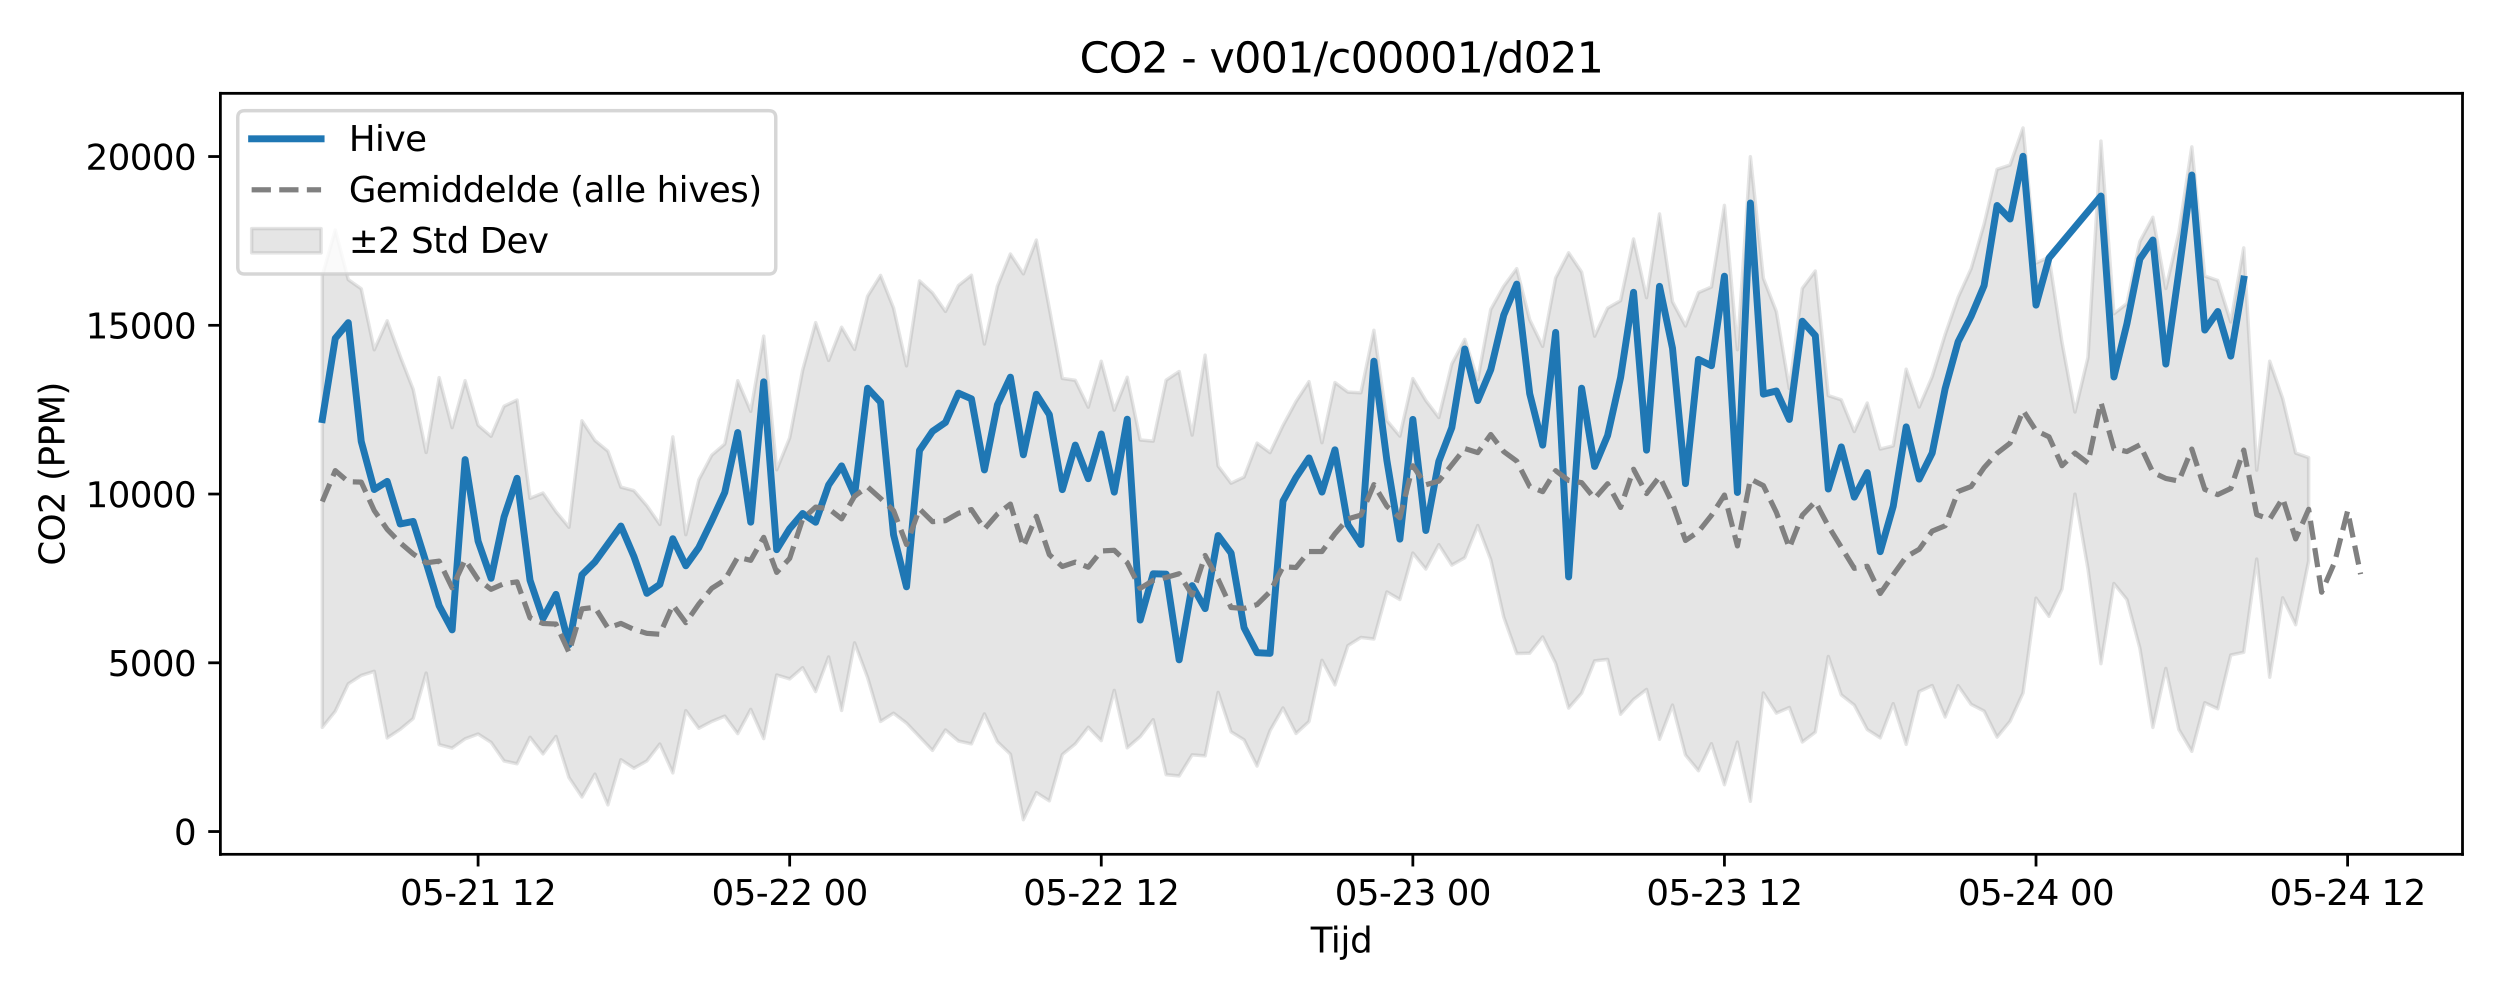 <?xml version="1.0" encoding="utf-8" standalone="no"?>
<!DOCTYPE svg PUBLIC "-//W3C//DTD SVG 1.1//EN"
  "http://www.w3.org/Graphics/SVG/1.1/DTD/svg11.dtd">
<svg xmlns:xlink="http://www.w3.org/1999/xlink" width="720pt" height="288pt" viewBox="0 0 720 288" xmlns="http://www.w3.org/2000/svg" version="1.1">
 <defs>
  <style type="text/css">*{stroke-linejoin: round; stroke-linecap: butt}</style>
 </defs>
 <g id="figure_1">
  <g id="patch_1">
   <path d="M 0 288 
L 720 288 
L 720 0 
L 0 0 
z
" style="fill: #ffffff"/>
  </g>
  <g id="axes_1">
   <g id="patch_2">
    <path d="M 63.47 246.04 
L 709.2 246.04 
L 709.2 26.88 
L 63.47 26.88 
z
" style="fill: #ffffff"/>
   </g>
   <g id="FillBetweenPolyCollection_1">
    <defs>
     <path id="ma3ec717906" d="M 92.821 -208.564 
L 92.821 -78.516 
L 96.56 -83.162 
L 100.299 -91.057 
L 104.038 -93.478 
L 107.777 -94.658 
L 111.516 -75.468 
L 115.256 -77.952 
L 118.995 -81.058 
L 122.734 -94.149 
L 126.473 -73.542 
L 130.212 -72.555 
L 133.951 -75.218 
L 137.69 -76.604 
L 141.429 -74.199 
L 145.168 -68.845 
L 148.907 -68.032 
L 152.646 -75.665 
L 156.385 -70.867 
L 160.124 -75.906 
L 163.863 -64.073 
L 167.602 -58.462 
L 171.341 -65.054 
L 175.08 -56.195 
L 178.819 -69.205 
L 182.558 -66.748 
L 186.297 -68.847 
L 190.036 -73.712 
L 193.775 -65.401 
L 197.514 -83.332 
L 201.253 -78.259 
L 204.992 -80.224 
L 208.731 -81.755 
L 212.47 -76.712 
L 216.209 -83.704 
L 219.948 -75.28 
L 223.687 -93.603 
L 227.426 -92.474 
L 231.165 -95.704 
L 234.904 -88.832 
L 238.643 -98.805 
L 242.382 -83.381 
L 246.121 -102.851 
L 249.861 -92.892 
L 253.6 -80.215 
L 257.339 -82.6 
L 261.078 -79.746 
L 264.817 -75.806 
L 268.556 -71.879 
L 272.295 -77.77 
L 276.034 -74.588 
L 279.773 -73.757 
L 283.512 -82.393 
L 287.251 -74.367 
L 290.99 -70.794 
L 294.729 -51.922 
L 298.468 -59.736 
L 302.207 -57.352 
L 305.946 -70.682 
L 309.685 -73.752 
L 313.424 -78.546 
L 317.163 -74.696 
L 320.902 -89.16 
L 324.641 -72.623 
L 328.38 -75.848 
L 332.119 -80.729 
L 335.858 -64.885 
L 339.597 -64.534 
L 343.336 -70.606 
L 347.075 -70.311 
L 350.814 -88.585 
L 354.553 -77.234 
L 358.292 -74.918 
L 362.031 -67.379 
L 365.77 -77.561 
L 369.509 -84.107 
L 373.248 -76.758 
L 376.987 -80.193 
L 380.726 -97.823 
L 384.465 -90.753 
L 388.205 -102.062 
L 391.944 -104.413 
L 395.683 -103.967 
L 399.422 -117.516 
L 403.161 -115.334 
L 406.9 -128.72 
L 410.639 -124.115 
L 414.378 -131.13 
L 418.117 -125.253 
L 421.856 -127.374 
L 425.595 -136.649 
L 429.334 -126.833 
L 433.073 -110.297 
L 436.812 -99.789 
L 440.551 -99.887 
L 444.29 -104.56 
L 448.029 -96.937 
L 451.768 -84.067 
L 455.507 -88.368 
L 459.246 -97.671 
L 462.985 -98.095 
L 466.724 -82.301 
L 470.463 -86.532 
L 474.202 -89.443 
L 477.941 -75.077 
L 481.68 -84.943 
L 485.419 -70.569 
L 489.158 -66.021 
L 492.897 -73.811 
L 496.636 -61.994 
L 500.375 -74.276 
L 504.114 -57.217 
L 507.853 -88.426 
L 511.592 -82.622 
L 515.331 -84.246 
L 519.07 -74.307 
L 522.809 -77.131 
L 526.549 -98.934 
L 530.288 -87.881 
L 534.027 -84.935 
L 537.766 -77.892 
L 541.505 -75.486 
L 545.244 -85.343 
L 548.983 -73.614 
L 552.722 -88.835 
L 556.461 -90.568 
L 560.2 -81.504 
L 563.939 -90.526 
L 567.678 -85.151 
L 571.417 -83.223 
L 575.156 -75.711 
L 578.895 -80.262 
L 582.634 -88.435 
L 586.373 -115.727 
L 590.112 -110.481 
L 593.851 -118.349 
L 597.59 -145.697 
L 601.329 -124.224 
L 605.068 -96.854 
L 608.807 -119.948 
L 612.546 -115.328 
L 616.285 -101.324 
L 620.024 -78.5 
L 623.763 -95.487 
L 627.502 -77.907 
L 631.241 -71.615 
L 634.98 -85.613 
L 638.719 -83.876 
L 642.458 -99.358 
L 646.197 -100.139 
L 649.936 -126.984 
L 653.675 -92.943 
L 657.414 -115.83 
L 661.154 -108.076 
L 664.893 -126.442 
L 664.893 -156.201 
L 664.893 -156.201 
L 661.154 -157.514 
L 657.414 -173.218 
L 653.675 -183.976 
L 649.936 -152.601 
L 646.197 -216.605 
L 642.458 -195.285 
L 638.719 -207.219 
L 634.98 -208.5 
L 631.241 -245.71 
L 627.502 -220.992 
L 623.763 -204.922 
L 620.024 -225.43 
L 616.285 -218.44 
L 612.546 -200.582 
L 608.807 -197.637 
L 605.068 -247.381 
L 601.329 -185.048 
L 597.59 -169.343 
L 593.851 -189.403 
L 590.112 -213.897 
L 586.373 -212.252 
L 582.634 -251.158 
L 578.895 -240.471 
L 575.156 -239.238 
L 571.417 -223.418 
L 567.678 -210.61 
L 563.939 -202.378 
L 560.2 -191.649 
L 556.461 -179.508 
L 552.722 -170.775 
L 548.983 -181.683 
L 545.244 -159.59 
L 541.505 -158.675 
L 537.766 -171.934 
L 534.027 -163.715 
L 530.288 -172.85 
L 526.549 -174.068 
L 522.809 -209.95 
L 519.07 -204.952 
L 515.331 -176.105 
L 511.592 -198.254 
L 507.853 -207.861 
L 504.114 -242.881 
L 500.375 -187.279 
L 496.636 -228.859 
L 492.897 -205.356 
L 489.158 -203.739 
L 485.419 -194.116 
L 481.68 -201.096 
L 477.941 -226.389 
L 474.202 -202.268 
L 470.463 -219.178 
L 466.724 -201.416 
L 462.985 -199.268 
L 459.246 -191.182 
L 455.507 -209.63 
L 451.768 -215.194 
L 448.029 -207.966 
L 444.29 -188.249 
L 440.551 -195.934 
L 436.812 -210.632 
L 433.073 -205.586 
L 429.334 -198.877 
L 425.595 -178.644 
L 421.856 -190.266 
L 418.117 -183.154 
L 414.378 -167.751 
L 410.639 -172.658 
L 406.9 -178.978 
L 403.161 -162.413 
L 399.422 -166.862 
L 395.683 -192.885 
L 391.944 -174.883 
L 388.205 -175.073 
L 384.465 -177.836 
L 380.726 -160.501 
L 376.987 -178.107 
L 373.248 -172.365 
L 369.509 -165.47 
L 365.77 -157.635 
L 362.031 -160.382 
L 358.292 -150.612 
L 354.553 -148.842 
L 350.814 -153.807 
L 347.075 -185.73 
L 343.336 -162.692 
L 339.597 -181.012 
L 335.858 -178.515 
L 332.119 -160.952 
L 328.38 -161.293 
L 324.641 -179.355 
L 320.902 -169.874 
L 317.163 -183.955 
L 313.424 -170.736 
L 309.685 -178.473 
L 305.946 -179.017 
L 302.207 -199.168 
L 298.468 -218.86 
L 294.729 -209.129 
L 290.99 -214.854 
L 287.251 -205.565 
L 283.512 -188.914 
L 279.773 -208.742 
L 276.034 -205.779 
L 272.295 -198.317 
L 268.556 -203.648 
L 264.817 -207.104 
L 261.078 -182.628 
L 257.339 -199.283 
L 253.6 -208.687 
L 249.861 -202.689 
L 246.121 -187.372 
L 242.382 -193.764 
L 238.643 -184.204 
L 234.904 -195.085 
L 231.165 -181.394 
L 227.426 -161.899 
L 223.687 -152.706 
L 219.948 -191.201 
L 216.209 -169.536 
L 212.47 -178.365 
L 208.731 -160.133 
L 204.992 -156.906 
L 201.253 -149.807 
L 197.514 -134.011 
L 193.775 -162.186 
L 190.036 -136.946 
L 186.297 -142.347 
L 182.558 -146.705 
L 178.819 -147.706 
L 175.08 -158.059 
L 171.341 -161.144 
L 167.602 -166.823 
L 163.863 -136.149 
L 160.124 -140.635 
L 156.385 -146.012 
L 152.646 -144.485 
L 148.907 -172.794 
L 145.168 -171.001 
L 141.429 -162.354 
L 137.69 -165.541 
L 133.951 -178.362 
L 130.212 -164.849 
L 126.473 -179.256 
L 122.734 -157.674 
L 118.995 -175.871 
L 115.256 -185.392 
L 111.516 -195.61 
L 107.777 -187.263 
L 104.038 -204.825 
L 100.299 -207.469 
L 96.56 -221.757 
L 92.821 -208.564 
z
" style="stroke: #808080; stroke-opacity: 0.2"/>
    </defs>
    <g clip-path="url(#pca5f61c119)">
     <use xlink:href="#ma3ec717906" x="0" y="288" style="fill: #808080; fill-opacity: 0.2; stroke: #808080; stroke-opacity: 0.2"/>
    </g>
   </g>
   <g id="matplotlib.axis_1">
    <g id="xtick_1">
     <g id="line2d_1">
      <defs>
       <path id="m0fa497354e" d="M 0 0 
L 0 3.5 
" style="stroke: #000000; stroke-width: 0.8"/>
      </defs>
      <g>
       <use xlink:href="#m0fa497354e" x="137.69" y="246.04" style="stroke: #000000; stroke-width: 0.8"/>
      </g>
     </g>
     <g id="text_1">
      <!-- 05-21 12 -->
      <g transform="translate(115.209 260.638) scale(0.1 -0.1)">
       <defs>
        <path id="DejaVuSans-30" d="M 2034 4250 
Q 1547 4250 1301 3770 
Q 1056 3291 1056 2328 
Q 1056 1369 1301 889 
Q 1547 409 2034 409 
Q 2525 409 2770 889 
Q 3016 1369 3016 2328 
Q 3016 3291 2770 3770 
Q 2525 4250 2034 4250 
z
M 2034 4750 
Q 2819 4750 3233 4129 
Q 3647 3509 3647 2328 
Q 3647 1150 3233 529 
Q 2819 -91 2034 -91 
Q 1250 -91 836 529 
Q 422 1150 422 2328 
Q 422 3509 836 4129 
Q 1250 4750 2034 4750 
z
" transform="scale(0.016)"/>
        <path id="DejaVuSans-35" d="M 691 4666 
L 3169 4666 
L 3169 4134 
L 1269 4134 
L 1269 2991 
Q 1406 3038 1543 3061 
Q 1681 3084 1819 3084 
Q 2600 3084 3056 2656 
Q 3513 2228 3513 1497 
Q 3513 744 3044 326 
Q 2575 -91 1722 -91 
Q 1428 -91 1123 -41 
Q 819 9 494 109 
L 494 744 
Q 775 591 1075 516 
Q 1375 441 1709 441 
Q 2250 441 2565 725 
Q 2881 1009 2881 1497 
Q 2881 1984 2565 2268 
Q 2250 2553 1709 2553 
Q 1456 2553 1204 2497 
Q 953 2441 691 2322 
L 691 4666 
z
" transform="scale(0.016)"/>
        <path id="DejaVuSans-2d" d="M 313 2009 
L 1997 2009 
L 1997 1497 
L 313 1497 
L 313 2009 
z
" transform="scale(0.016)"/>
        <path id="DejaVuSans-32" d="M 1228 531 
L 3431 531 
L 3431 0 
L 469 0 
L 469 531 
Q 828 903 1448 1529 
Q 2069 2156 2228 2338 
Q 2531 2678 2651 2914 
Q 2772 3150 2772 3378 
Q 2772 3750 2511 3984 
Q 2250 4219 1831 4219 
Q 1534 4219 1204 4116 
Q 875 4013 500 3803 
L 500 4441 
Q 881 4594 1212 4672 
Q 1544 4750 1819 4750 
Q 2544 4750 2975 4387 
Q 3406 4025 3406 3419 
Q 3406 3131 3298 2873 
Q 3191 2616 2906 2266 
Q 2828 2175 2409 1742 
Q 1991 1309 1228 531 
z
" transform="scale(0.016)"/>
        <path id="DejaVuSans-31" d="M 794 531 
L 1825 531 
L 1825 4091 
L 703 3866 
L 703 4441 
L 1819 4666 
L 2450 4666 
L 2450 531 
L 3481 531 
L 3481 0 
L 794 0 
L 794 531 
z
" transform="scale(0.016)"/>
        <path id="DejaVuSans-20" transform="scale(0.016)"/>
       </defs>
       <use xlink:href="#DejaVuSans-30"/>
       <use xlink:href="#DejaVuSans-35" transform="translate(63.623 0)"/>
       <use xlink:href="#DejaVuSans-2d" transform="translate(127.246 0)"/>
       <use xlink:href="#DejaVuSans-32" transform="translate(163.33 0)"/>
       <use xlink:href="#DejaVuSans-31" transform="translate(226.953 0)"/>
       <use xlink:href="#DejaVuSans-20" transform="translate(290.576 0)"/>
       <use xlink:href="#DejaVuSans-31" transform="translate(322.363 0)"/>
       <use xlink:href="#DejaVuSans-32" transform="translate(385.986 0)"/>
      </g>
     </g>
    </g>
    <g id="xtick_2">
     <g id="line2d_2">
      <g>
       <use xlink:href="#m0fa497354e" x="227.426" y="246.04" style="stroke: #000000; stroke-width: 0.8"/>
      </g>
     </g>
     <g id="text_2">
      <!-- 05-22 00 -->
      <g transform="translate(204.946 260.638) scale(0.1 -0.1)">
       <use xlink:href="#DejaVuSans-30"/>
       <use xlink:href="#DejaVuSans-35" transform="translate(63.623 0)"/>
       <use xlink:href="#DejaVuSans-2d" transform="translate(127.246 0)"/>
       <use xlink:href="#DejaVuSans-32" transform="translate(163.33 0)"/>
       <use xlink:href="#DejaVuSans-32" transform="translate(226.953 0)"/>
       <use xlink:href="#DejaVuSans-20" transform="translate(290.576 0)"/>
       <use xlink:href="#DejaVuSans-30" transform="translate(322.363 0)"/>
       <use xlink:href="#DejaVuSans-30" transform="translate(385.986 0)"/>
      </g>
     </g>
    </g>
    <g id="xtick_3">
     <g id="line2d_3">
      <g>
       <use xlink:href="#m0fa497354e" x="317.163" y="246.04" style="stroke: #000000; stroke-width: 0.8"/>
      </g>
     </g>
     <g id="text_3">
      <!-- 05-22 12 -->
      <g transform="translate(294.683 260.638) scale(0.1 -0.1)">
       <use xlink:href="#DejaVuSans-30"/>
       <use xlink:href="#DejaVuSans-35" transform="translate(63.623 0)"/>
       <use xlink:href="#DejaVuSans-2d" transform="translate(127.246 0)"/>
       <use xlink:href="#DejaVuSans-32" transform="translate(163.33 0)"/>
       <use xlink:href="#DejaVuSans-32" transform="translate(226.953 0)"/>
       <use xlink:href="#DejaVuSans-20" transform="translate(290.576 0)"/>
       <use xlink:href="#DejaVuSans-31" transform="translate(322.363 0)"/>
       <use xlink:href="#DejaVuSans-32" transform="translate(385.986 0)"/>
      </g>
     </g>
    </g>
    <g id="xtick_4">
     <g id="line2d_4">
      <g>
       <use xlink:href="#m0fa497354e" x="406.9" y="246.04" style="stroke: #000000; stroke-width: 0.8"/>
      </g>
     </g>
     <g id="text_4">
      <!-- 05-23 00 -->
      <g transform="translate(384.419 260.638) scale(0.1 -0.1)">
       <defs>
        <path id="DejaVuSans-33" d="M 2597 2516 
Q 3050 2419 3304 2112 
Q 3559 1806 3559 1356 
Q 3559 666 3084 287 
Q 2609 -91 1734 -91 
Q 1441 -91 1130 -33 
Q 819 25 488 141 
L 488 750 
Q 750 597 1062 519 
Q 1375 441 1716 441 
Q 2309 441 2620 675 
Q 2931 909 2931 1356 
Q 2931 1769 2642 2001 
Q 2353 2234 1838 2234 
L 1294 2234 
L 1294 2753 
L 1863 2753 
Q 2328 2753 2575 2939 
Q 2822 3125 2822 3475 
Q 2822 3834 2567 4026 
Q 2313 4219 1838 4219 
Q 1578 4219 1281 4162 
Q 984 4106 628 3988 
L 628 4550 
Q 988 4650 1302 4700 
Q 1616 4750 1894 4750 
Q 2613 4750 3031 4423 
Q 3450 4097 3450 3541 
Q 3450 3153 3228 2886 
Q 3006 2619 2597 2516 
z
" transform="scale(0.016)"/>
       </defs>
       <use xlink:href="#DejaVuSans-30"/>
       <use xlink:href="#DejaVuSans-35" transform="translate(63.623 0)"/>
       <use xlink:href="#DejaVuSans-2d" transform="translate(127.246 0)"/>
       <use xlink:href="#DejaVuSans-32" transform="translate(163.33 0)"/>
       <use xlink:href="#DejaVuSans-33" transform="translate(226.953 0)"/>
       <use xlink:href="#DejaVuSans-20" transform="translate(290.576 0)"/>
       <use xlink:href="#DejaVuSans-30" transform="translate(322.363 0)"/>
       <use xlink:href="#DejaVuSans-30" transform="translate(385.986 0)"/>
      </g>
     </g>
    </g>
    <g id="xtick_5">
     <g id="line2d_5">
      <g>
       <use xlink:href="#m0fa497354e" x="496.636" y="246.04" style="stroke: #000000; stroke-width: 0.8"/>
      </g>
     </g>
     <g id="text_5">
      <!-- 05-23 12 -->
      <g transform="translate(474.156 260.638) scale(0.1 -0.1)">
       <use xlink:href="#DejaVuSans-30"/>
       <use xlink:href="#DejaVuSans-35" transform="translate(63.623 0)"/>
       <use xlink:href="#DejaVuSans-2d" transform="translate(127.246 0)"/>
       <use xlink:href="#DejaVuSans-32" transform="translate(163.33 0)"/>
       <use xlink:href="#DejaVuSans-33" transform="translate(226.953 0)"/>
       <use xlink:href="#DejaVuSans-20" transform="translate(290.576 0)"/>
       <use xlink:href="#DejaVuSans-31" transform="translate(322.363 0)"/>
       <use xlink:href="#DejaVuSans-32" transform="translate(385.986 0)"/>
      </g>
     </g>
    </g>
    <g id="xtick_6">
     <g id="line2d_6">
      <g>
       <use xlink:href="#m0fa497354e" x="586.373" y="246.04" style="stroke: #000000; stroke-width: 0.8"/>
      </g>
     </g>
     <g id="text_6">
      <!-- 05-24 00 -->
      <g transform="translate(563.892 260.638) scale(0.1 -0.1)">
       <defs>
        <path id="DejaVuSans-34" d="M 2419 4116 
L 825 1625 
L 2419 1625 
L 2419 4116 
z
M 2253 4666 
L 3047 4666 
L 3047 1625 
L 3713 1625 
L 3713 1100 
L 3047 1100 
L 3047 0 
L 2419 0 
L 2419 1100 
L 313 1100 
L 313 1709 
L 2253 4666 
z
" transform="scale(0.016)"/>
       </defs>
       <use xlink:href="#DejaVuSans-30"/>
       <use xlink:href="#DejaVuSans-35" transform="translate(63.623 0)"/>
       <use xlink:href="#DejaVuSans-2d" transform="translate(127.246 0)"/>
       <use xlink:href="#DejaVuSans-32" transform="translate(163.33 0)"/>
       <use xlink:href="#DejaVuSans-34" transform="translate(226.953 0)"/>
       <use xlink:href="#DejaVuSans-20" transform="translate(290.576 0)"/>
       <use xlink:href="#DejaVuSans-30" transform="translate(322.363 0)"/>
       <use xlink:href="#DejaVuSans-30" transform="translate(385.986 0)"/>
      </g>
     </g>
    </g>
    <g id="xtick_7">
     <g id="line2d_7">
      <g>
       <use xlink:href="#m0fa497354e" x="676.11" y="246.04" style="stroke: #000000; stroke-width: 0.8"/>
      </g>
     </g>
     <g id="text_7">
      <!-- 05-24 12 -->
      <g transform="translate(653.629 260.638) scale(0.1 -0.1)">
       <use xlink:href="#DejaVuSans-30"/>
       <use xlink:href="#DejaVuSans-35" transform="translate(63.623 0)"/>
       <use xlink:href="#DejaVuSans-2d" transform="translate(127.246 0)"/>
       <use xlink:href="#DejaVuSans-32" transform="translate(163.33 0)"/>
       <use xlink:href="#DejaVuSans-34" transform="translate(226.953 0)"/>
       <use xlink:href="#DejaVuSans-20" transform="translate(290.576 0)"/>
       <use xlink:href="#DejaVuSans-31" transform="translate(322.363 0)"/>
       <use xlink:href="#DejaVuSans-32" transform="translate(385.986 0)"/>
      </g>
     </g>
    </g>
    <g id="text_8">
     <!-- Tijd -->
     <g transform="translate(377.485 274.317) scale(0.1 -0.1)">
      <defs>
       <path id="DejaVuSans-54" d="M -19 4666 
L 3928 4666 
L 3928 4134 
L 2272 4134 
L 2272 0 
L 1638 0 
L 1638 4134 
L -19 4134 
L -19 4666 
z
" transform="scale(0.016)"/>
       <path id="DejaVuSans-69" d="M 603 3500 
L 1178 3500 
L 1178 0 
L 603 0 
L 603 3500 
z
M 603 4863 
L 1178 4863 
L 1178 4134 
L 603 4134 
L 603 4863 
z
" transform="scale(0.016)"/>
       <path id="DejaVuSans-6a" d="M 603 3500 
L 1178 3500 
L 1178 -63 
Q 1178 -731 923 -1031 
Q 669 -1331 103 -1331 
L -116 -1331 
L -116 -844 
L 38 -844 
Q 366 -844 484 -692 
Q 603 -541 603 -63 
L 603 3500 
z
M 603 4863 
L 1178 4863 
L 1178 4134 
L 603 4134 
L 603 4863 
z
" transform="scale(0.016)"/>
       <path id="DejaVuSans-64" d="M 2906 2969 
L 2906 4863 
L 3481 4863 
L 3481 0 
L 2906 0 
L 2906 525 
Q 2725 213 2448 61 
Q 2172 -91 1784 -91 
Q 1150 -91 751 415 
Q 353 922 353 1747 
Q 353 2572 751 3078 
Q 1150 3584 1784 3584 
Q 2172 3584 2448 3432 
Q 2725 3281 2906 2969 
z
M 947 1747 
Q 947 1113 1208 752 
Q 1469 391 1925 391 
Q 2381 391 2643 752 
Q 2906 1113 2906 1747 
Q 2906 2381 2643 2742 
Q 2381 3103 1925 3103 
Q 1469 3103 1208 2742 
Q 947 2381 947 1747 
z
" transform="scale(0.016)"/>
      </defs>
      <use xlink:href="#DejaVuSans-54"/>
      <use xlink:href="#DejaVuSans-69" transform="translate(57.959 0)"/>
      <use xlink:href="#DejaVuSans-6a" transform="translate(85.742 0)"/>
      <use xlink:href="#DejaVuSans-64" transform="translate(113.525 0)"/>
     </g>
    </g>
   </g>
   <g id="matplotlib.axis_2">
    <g id="ytick_1">
     <g id="line2d_8">
      <defs>
       <path id="mf95971f9d6" d="M 0 0 
L -3.5 0 
" style="stroke: #000000; stroke-width: 0.8"/>
      </defs>
      <g>
       <use xlink:href="#mf95971f9d6" x="63.47" y="239.479" style="stroke: #000000; stroke-width: 0.8"/>
      </g>
     </g>
     <g id="text_9">
      <!-- 0 -->
      <g transform="translate(50.108 243.278) scale(0.1 -0.1)">
       <use xlink:href="#DejaVuSans-30"/>
      </g>
     </g>
    </g>
    <g id="ytick_2">
     <g id="line2d_9">
      <g>
       <use xlink:href="#mf95971f9d6" x="63.47" y="190.881" style="stroke: #000000; stroke-width: 0.8"/>
      </g>
     </g>
     <g id="text_10">
      <!-- 5000 -->
      <g transform="translate(31.02 194.68) scale(0.1 -0.1)">
       <use xlink:href="#DejaVuSans-35"/>
       <use xlink:href="#DejaVuSans-30" transform="translate(63.623 0)"/>
       <use xlink:href="#DejaVuSans-30" transform="translate(127.246 0)"/>
       <use xlink:href="#DejaVuSans-30" transform="translate(190.869 0)"/>
      </g>
     </g>
    </g>
    <g id="ytick_3">
     <g id="line2d_10">
      <g>
       <use xlink:href="#mf95971f9d6" x="63.47" y="142.283" style="stroke: #000000; stroke-width: 0.8"/>
      </g>
     </g>
     <g id="text_11">
      <!-- 10000 -->
      <g transform="translate(24.657 146.082) scale(0.1 -0.1)">
       <use xlink:href="#DejaVuSans-31"/>
       <use xlink:href="#DejaVuSans-30" transform="translate(63.623 0)"/>
       <use xlink:href="#DejaVuSans-30" transform="translate(127.246 0)"/>
       <use xlink:href="#DejaVuSans-30" transform="translate(190.869 0)"/>
       <use xlink:href="#DejaVuSans-30" transform="translate(254.492 0)"/>
      </g>
     </g>
    </g>
    <g id="ytick_4">
     <g id="line2d_11">
      <g>
       <use xlink:href="#mf95971f9d6" x="63.47" y="93.684" style="stroke: #000000; stroke-width: 0.8"/>
      </g>
     </g>
     <g id="text_12">
      <!-- 15000 -->
      <g transform="translate(24.657 97.484) scale(0.1 -0.1)">
       <use xlink:href="#DejaVuSans-31"/>
       <use xlink:href="#DejaVuSans-35" transform="translate(63.623 0)"/>
       <use xlink:href="#DejaVuSans-30" transform="translate(127.246 0)"/>
       <use xlink:href="#DejaVuSans-30" transform="translate(190.869 0)"/>
       <use xlink:href="#DejaVuSans-30" transform="translate(254.492 0)"/>
      </g>
     </g>
    </g>
    <g id="ytick_5">
     <g id="line2d_12">
      <g>
       <use xlink:href="#mf95971f9d6" x="63.47" y="45.086" style="stroke: #000000; stroke-width: 0.8"/>
      </g>
     </g>
     <g id="text_13">
      <!-- 20000 -->
      <g transform="translate(24.657 48.885) scale(0.1 -0.1)">
       <use xlink:href="#DejaVuSans-32"/>
       <use xlink:href="#DejaVuSans-30" transform="translate(63.623 0)"/>
       <use xlink:href="#DejaVuSans-30" transform="translate(127.246 0)"/>
       <use xlink:href="#DejaVuSans-30" transform="translate(190.869 0)"/>
       <use xlink:href="#DejaVuSans-30" transform="translate(254.492 0)"/>
      </g>
     </g>
    </g>
    <g id="text_14">
     <!-- CO2 (PPM) -->
     <g transform="translate(18.578 162.903) rotate(-90) scale(0.1 -0.1)">
      <defs>
       <path id="DejaVuSans-43" d="M 4122 4306 
L 4122 3641 
Q 3803 3938 3442 4084 
Q 3081 4231 2675 4231 
Q 1875 4231 1450 3742 
Q 1025 3253 1025 2328 
Q 1025 1406 1450 917 
Q 1875 428 2675 428 
Q 3081 428 3442 575 
Q 3803 722 4122 1019 
L 4122 359 
Q 3791 134 3420 21 
Q 3050 -91 2638 -91 
Q 1578 -91 968 557 
Q 359 1206 359 2328 
Q 359 3453 968 4101 
Q 1578 4750 2638 4750 
Q 3056 4750 3426 4639 
Q 3797 4528 4122 4306 
z
" transform="scale(0.016)"/>
       <path id="DejaVuSans-4f" d="M 2522 4238 
Q 1834 4238 1429 3725 
Q 1025 3213 1025 2328 
Q 1025 1447 1429 934 
Q 1834 422 2522 422 
Q 3209 422 3611 934 
Q 4013 1447 4013 2328 
Q 4013 3213 3611 3725 
Q 3209 4238 2522 4238 
z
M 2522 4750 
Q 3503 4750 4090 4092 
Q 4678 3434 4678 2328 
Q 4678 1225 4090 567 
Q 3503 -91 2522 -91 
Q 1538 -91 948 565 
Q 359 1222 359 2328 
Q 359 3434 948 4092 
Q 1538 4750 2522 4750 
z
" transform="scale(0.016)"/>
       <path id="DejaVuSans-28" d="M 1984 4856 
Q 1566 4138 1362 3434 
Q 1159 2731 1159 2009 
Q 1159 1288 1364 580 
Q 1569 -128 1984 -844 
L 1484 -844 
Q 1016 -109 783 600 
Q 550 1309 550 2009 
Q 550 2706 781 3412 
Q 1013 4119 1484 4856 
L 1984 4856 
z
" transform="scale(0.016)"/>
       <path id="DejaVuSans-50" d="M 1259 4147 
L 1259 2394 
L 2053 2394 
Q 2494 2394 2734 2622 
Q 2975 2850 2975 3272 
Q 2975 3691 2734 3919 
Q 2494 4147 2053 4147 
L 1259 4147 
z
M 628 4666 
L 2053 4666 
Q 2838 4666 3239 4311 
Q 3641 3956 3641 3272 
Q 3641 2581 3239 2228 
Q 2838 1875 2053 1875 
L 1259 1875 
L 1259 0 
L 628 0 
L 628 4666 
z
" transform="scale(0.016)"/>
       <path id="DejaVuSans-4d" d="M 628 4666 
L 1569 4666 
L 2759 1491 
L 3956 4666 
L 4897 4666 
L 4897 0 
L 4281 0 
L 4281 4097 
L 3078 897 
L 2444 897 
L 1241 4097 
L 1241 0 
L 628 0 
L 628 4666 
z
" transform="scale(0.016)"/>
       <path id="DejaVuSans-29" d="M 513 4856 
L 1013 4856 
Q 1481 4119 1714 3412 
Q 1947 2706 1947 2009 
Q 1947 1309 1714 600 
Q 1481 -109 1013 -844 
L 513 -844 
Q 928 -128 1133 580 
Q 1338 1288 1338 2009 
Q 1338 2731 1133 3434 
Q 928 4138 513 4856 
z
" transform="scale(0.016)"/>
      </defs>
      <use xlink:href="#DejaVuSans-43"/>
      <use xlink:href="#DejaVuSans-4f" transform="translate(69.824 0)"/>
      <use xlink:href="#DejaVuSans-32" transform="translate(148.535 0)"/>
      <use xlink:href="#DejaVuSans-20" transform="translate(212.158 0)"/>
      <use xlink:href="#DejaVuSans-28" transform="translate(243.945 0)"/>
      <use xlink:href="#DejaVuSans-50" transform="translate(282.959 0)"/>
      <use xlink:href="#DejaVuSans-50" transform="translate(343.262 0)"/>
      <use xlink:href="#DejaVuSans-4d" transform="translate(403.564 0)"/>
      <use xlink:href="#DejaVuSans-29" transform="translate(489.844 0)"/>
     </g>
    </g>
   </g>
   <g id="line2d_13">
    <path d="M 92.821 120.822 
L 96.56 97.431 
L 100.299 92.933 
L 104.038 127.136 
L 107.777 140.98 
L 111.516 138.644 
L 115.256 150.904 
L 118.995 150.169 
L 122.734 162.072 
L 126.473 174.43 
L 130.212 181.395 
L 133.951 132.369 
L 137.69 155.848 
L 141.429 166.549 
L 145.168 148.877 
L 148.907 137.75 
L 152.646 167.107 
L 156.385 178.126 
L 160.124 171.182 
L 163.863 185.657 
L 167.602 165.552 
L 171.341 161.839 
L 178.819 151.507 
L 182.558 160.248 
L 186.297 170.881 
L 190.036 168.305 
L 193.775 155.161 
L 197.514 162.94 
L 201.253 157.711 
L 204.992 149.994 
L 208.731 141.823 
L 212.47 124.57 
L 216.209 150.382 
L 219.948 109.975 
L 223.687 158.301 
L 227.426 152.258 
L 231.165 147.891 
L 234.904 150.405 
L 238.643 139.665 
L 242.382 134.18 
L 246.121 142.584 
L 249.861 111.815 
L 253.6 115.836 
L 257.339 153.985 
L 261.078 169.002 
L 264.817 129.735 
L 268.556 124.233 
L 272.295 121.658 
L 276.034 113.218 
L 279.773 114.867 
L 283.512 135.333 
L 287.251 116.581 
L 290.99 108.63 
L 294.729 130.974 
L 298.468 113.558 
L 302.207 119.409 
L 305.946 141.013 
L 309.685 128.189 
L 313.424 137.86 
L 317.163 124.998 
L 320.902 141.734 
L 324.641 120.739 
L 328.38 178.571 
L 332.119 165.244 
L 335.858 165.357 
L 339.597 190.022 
L 343.336 168.675 
L 347.075 175.281 
L 350.814 154.238 
L 354.553 159.278 
L 358.292 180.782 
L 362.031 187.975 
L 365.77 188.163 
L 369.509 144.298 
L 373.248 137.507 
L 376.987 131.896 
L 380.726 141.716 
L 384.465 129.553 
L 388.205 151.131 
L 391.944 156.814 
L 395.683 104.029 
L 399.422 132.602 
L 403.161 155.262 
L 406.9 120.796 
L 410.639 152.783 
L 414.378 132.874 
L 418.117 123.174 
L 421.856 100.517 
L 425.595 115.364 
L 429.334 106.469 
L 433.073 90.743 
L 436.812 81.833 
L 440.551 113.367 
L 444.29 128.192 
L 448.029 95.739 
L 451.768 166.144 
L 455.507 111.807 
L 459.246 134.335 
L 462.985 125.439 
L 466.724 108.74 
L 470.463 84.188 
L 474.202 129.641 
L 477.941 82.471 
L 481.68 100.294 
L 485.419 139.274 
L 489.158 103.514 
L 492.897 105.333 
L 496.636 79.549 
L 500.375 141.826 
L 504.114 58.47 
L 507.853 113.513 
L 511.592 112.609 
L 515.331 120.796 
L 519.07 92.512 
L 522.809 96.652 
L 526.549 140.834 
L 530.288 128.717 
L 534.027 143.172 
L 537.766 136.116 
L 541.505 158.879 
L 545.244 145.816 
L 548.983 122.947 
L 552.722 137.984 
L 556.461 130.488 
L 560.2 111.941 
L 563.939 98.415 
L 567.678 91.096 
L 571.417 82.254 
L 575.156 59.186 
L 578.895 63.074 
L 582.634 45.012 
L 586.373 87.872 
L 590.112 74.313 
L 605.068 56.461 
L 608.807 108.565 
L 612.546 93.276 
L 616.285 74.585 
L 620.024 69.133 
L 623.763 104.847 
L 627.502 78.308 
L 631.241 50.413 
L 634.98 95.055 
L 638.719 89.716 
L 642.458 102.558 
L 646.197 80.388 
L 646.197 80.388 
" clip-path="url(#pca5f61c119)" style="fill: none; stroke: #1f77b4; stroke-width: 2; stroke-linecap: square"/>
   </g>
   <g id="line2d_14">
    <path d="M 92.821 144.46 
L 96.56 135.54 
L 100.299 138.737 
L 104.038 138.848 
L 107.777 147.039 
L 111.516 152.461 
L 115.256 156.328 
L 118.995 159.536 
L 122.734 162.089 
L 126.473 161.601 
L 130.212 169.298 
L 133.951 161.21 
L 137.69 166.927 
L 141.429 169.723 
L 145.168 168.077 
L 148.907 167.587 
L 152.646 177.925 
L 156.385 179.561 
L 160.124 179.73 
L 163.863 187.889 
L 167.602 175.358 
L 171.341 174.901 
L 175.08 180.873 
L 178.819 179.544 
L 182.558 181.274 
L 186.297 182.403 
L 190.036 182.671 
L 193.775 174.206 
L 197.514 179.329 
L 201.253 173.967 
L 204.992 169.435 
L 208.731 167.056 
L 212.47 160.462 
L 216.209 161.38 
L 219.948 154.759 
L 223.687 164.846 
L 227.426 160.814 
L 231.165 149.451 
L 234.904 146.042 
L 238.643 146.495 
L 242.382 149.427 
L 246.121 142.889 
L 249.861 140.209 
L 253.6 143.549 
L 257.339 147.058 
L 261.078 156.813 
L 264.817 146.545 
L 268.556 150.237 
L 272.295 149.956 
L 276.034 147.816 
L 279.773 146.751 
L 283.512 152.346 
L 287.251 148.034 
L 290.99 145.176 
L 294.729 157.475 
L 298.468 148.702 
L 302.207 159.74 
L 305.946 163.151 
L 309.685 161.887 
L 313.424 163.359 
L 317.163 158.675 
L 320.902 158.483 
L 324.641 162.011 
L 328.38 169.43 
L 332.119 167.16 
L 335.858 166.3 
L 339.597 165.227 
L 343.336 171.351 
L 347.075 159.98 
L 350.814 166.804 
L 354.553 174.962 
L 358.292 175.235 
L 362.031 174.12 
L 365.77 170.402 
L 369.509 163.212 
L 373.248 163.439 
L 376.987 158.85 
L 380.726 158.838 
L 384.465 153.705 
L 388.205 149.433 
L 391.944 148.352 
L 395.683 139.574 
L 399.422 145.811 
L 403.161 149.126 
L 406.9 134.151 
L 410.639 139.614 
L 414.378 138.56 
L 421.856 129.18 
L 425.595 130.354 
L 429.334 125.145 
L 433.073 130.059 
L 436.812 132.79 
L 440.551 140.09 
L 444.29 141.596 
L 448.029 135.548 
L 451.768 138.37 
L 455.507 139.001 
L 459.246 143.574 
L 462.985 139.318 
L 466.724 146.141 
L 470.463 135.145 
L 474.202 142.144 
L 477.941 137.267 
L 481.68 144.98 
L 485.419 155.657 
L 489.158 153.12 
L 492.897 148.416 
L 496.636 142.574 
L 500.375 157.223 
L 504.114 137.951 
L 507.853 139.857 
L 511.592 147.562 
L 515.331 157.824 
L 519.07 148.37 
L 522.809 144.459 
L 526.549 151.499 
L 534.027 163.675 
L 537.766 163.087 
L 541.505 170.919 
L 545.244 165.534 
L 548.983 160.352 
L 552.722 158.195 
L 556.461 152.962 
L 560.2 151.423 
L 563.939 141.548 
L 567.678 140.12 
L 571.417 134.679 
L 575.156 130.526 
L 578.895 127.634 
L 582.634 118.203 
L 586.373 124.01 
L 590.112 125.811 
L 593.851 134.124 
L 597.59 130.48 
L 601.329 133.364 
L 605.068 115.883 
L 608.807 129.207 
L 612.546 130.045 
L 616.285 128.118 
L 620.024 136.035 
L 623.763 137.796 
L 627.502 138.551 
L 631.241 129.338 
L 634.98 140.944 
L 638.719 142.452 
L 642.458 140.679 
L 646.197 129.628 
L 649.936 148.208 
L 653.675 149.54 
L 657.414 143.476 
L 661.154 155.205 
L 664.893 146.678 
L 668.632 170.552 
L 672.371 161.926 
L 676.11 147.152 
L 679.849 165.36 
L 679.849 165.36 
" clip-path="url(#pca5f61c119)" style="fill: none; stroke-dasharray: 5.55,2.4; stroke-dashoffset: 0; stroke: #808080; stroke-width: 1.5"/>
   </g>
   <g id="patch_3">
    <path d="M 63.47 246.04 
L 63.47 26.88 
" style="fill: none; stroke: #000000; stroke-width: 0.8; stroke-linejoin: miter; stroke-linecap: square"/>
   </g>
   <g id="patch_4">
    <path d="M 709.2 246.04 
L 709.2 26.88 
" style="fill: none; stroke: #000000; stroke-width: 0.8; stroke-linejoin: miter; stroke-linecap: square"/>
   </g>
   <g id="patch_5">
    <path d="M 63.47 246.04 
L 709.2 246.04 
" style="fill: none; stroke: #000000; stroke-width: 0.8; stroke-linejoin: miter; stroke-linecap: square"/>
   </g>
   <g id="patch_6">
    <path d="M 63.47 26.88 
L 709.2 26.88 
" style="fill: none; stroke: #000000; stroke-width: 0.8; stroke-linejoin: miter; stroke-linecap: square"/>
   </g>
   <g id="text_15">
    <!-- CO2 - v001/c00001/d021 -->
    <g transform="translate(310.932 20.88) scale(0.12 -0.12)">
     <defs>
      <path id="DejaVuSans-76" d="M 191 3500 
L 800 3500 
L 1894 563 
L 2988 3500 
L 3597 3500 
L 2284 0 
L 1503 0 
L 191 3500 
z
" transform="scale(0.016)"/>
      <path id="DejaVuSans-2f" d="M 1625 4666 
L 2156 4666 
L 531 -594 
L 0 -594 
L 1625 4666 
z
" transform="scale(0.016)"/>
      <path id="DejaVuSans-63" d="M 3122 3366 
L 3122 2828 
Q 2878 2963 2633 3030 
Q 2388 3097 2138 3097 
Q 1578 3097 1268 2742 
Q 959 2388 959 1747 
Q 959 1106 1268 751 
Q 1578 397 2138 397 
Q 2388 397 2633 464 
Q 2878 531 3122 666 
L 3122 134 
Q 2881 22 2623 -34 
Q 2366 -91 2075 -91 
Q 1284 -91 818 406 
Q 353 903 353 1747 
Q 353 2603 823 3093 
Q 1294 3584 2113 3584 
Q 2378 3584 2631 3529 
Q 2884 3475 3122 3366 
z
" transform="scale(0.016)"/>
     </defs>
     <use xlink:href="#DejaVuSans-43"/>
     <use xlink:href="#DejaVuSans-4f" transform="translate(69.824 0)"/>
     <use xlink:href="#DejaVuSans-32" transform="translate(148.535 0)"/>
     <use xlink:href="#DejaVuSans-20" transform="translate(212.158 0)"/>
     <use xlink:href="#DejaVuSans-2d" transform="translate(243.945 0)"/>
     <use xlink:href="#DejaVuSans-20" transform="translate(280.029 0)"/>
     <use xlink:href="#DejaVuSans-76" transform="translate(311.816 0)"/>
     <use xlink:href="#DejaVuSans-30" transform="translate(370.996 0)"/>
     <use xlink:href="#DejaVuSans-30" transform="translate(434.619 0)"/>
     <use xlink:href="#DejaVuSans-31" transform="translate(498.242 0)"/>
     <use xlink:href="#DejaVuSans-2f" transform="translate(561.865 0)"/>
     <use xlink:href="#DejaVuSans-63" transform="translate(595.557 0)"/>
     <use xlink:href="#DejaVuSans-30" transform="translate(650.537 0)"/>
     <use xlink:href="#DejaVuSans-30" transform="translate(714.16 0)"/>
     <use xlink:href="#DejaVuSans-30" transform="translate(777.783 0)"/>
     <use xlink:href="#DejaVuSans-30" transform="translate(841.406 0)"/>
     <use xlink:href="#DejaVuSans-31" transform="translate(905.029 0)"/>
     <use xlink:href="#DejaVuSans-2f" transform="translate(968.652 0)"/>
     <use xlink:href="#DejaVuSans-64" transform="translate(1002.344 0)"/>
     <use xlink:href="#DejaVuSans-30" transform="translate(1065.82 0)"/>
     <use xlink:href="#DejaVuSans-32" transform="translate(1129.443 0)"/>
     <use xlink:href="#DejaVuSans-31" transform="translate(1193.066 0)"/>
    </g>
   </g>
   <g id="legend_1">
    <g id="patch_7">
     <path d="M 70.47 78.914 
L 221.414 78.914 
Q 223.414 78.914 223.414 76.914 
L 223.414 33.88 
Q 223.414 31.88 221.414 31.88 
L 70.47 31.88 
Q 68.47 31.88 68.47 33.88 
L 68.47 76.914 
Q 68.47 78.914 70.47 78.914 
z
" style="fill: #ffffff; opacity: 0.8; stroke: #cccccc; stroke-linejoin: miter"/>
    </g>
    <g id="line2d_15">
     <path d="M 72.47 39.978 
L 82.47 39.978 
L 92.47 39.978 
" style="fill: none; stroke: #1f77b4; stroke-width: 2; stroke-linecap: square"/>
    </g>
    <g id="text_16">
     <!-- Hive -->
     <g transform="translate(100.47 43.478) scale(0.1 -0.1)">
      <defs>
       <path id="DejaVuSans-48" d="M 628 4666 
L 1259 4666 
L 1259 2753 
L 3553 2753 
L 3553 4666 
L 4184 4666 
L 4184 0 
L 3553 0 
L 3553 2222 
L 1259 2222 
L 1259 0 
L 628 0 
L 628 4666 
z
" transform="scale(0.016)"/>
       <path id="DejaVuSans-65" d="M 3597 1894 
L 3597 1613 
L 953 1613 
Q 991 1019 1311 708 
Q 1631 397 2203 397 
Q 2534 397 2845 478 
Q 3156 559 3463 722 
L 3463 178 
Q 3153 47 2828 -22 
Q 2503 -91 2169 -91 
Q 1331 -91 842 396 
Q 353 884 353 1716 
Q 353 2575 817 3079 
Q 1281 3584 2069 3584 
Q 2775 3584 3186 3129 
Q 3597 2675 3597 1894 
z
M 3022 2063 
Q 3016 2534 2758 2815 
Q 2500 3097 2075 3097 
Q 1594 3097 1305 2825 
Q 1016 2553 972 2059 
L 3022 2063 
z
" transform="scale(0.016)"/>
      </defs>
      <use xlink:href="#DejaVuSans-48"/>
      <use xlink:href="#DejaVuSans-69" transform="translate(75.195 0)"/>
      <use xlink:href="#DejaVuSans-76" transform="translate(102.979 0)"/>
      <use xlink:href="#DejaVuSans-65" transform="translate(162.158 0)"/>
     </g>
    </g>
    <g id="line2d_16">
     <path d="M 72.47 54.657 
L 82.47 54.657 
L 92.47 54.657 
" style="fill: none; stroke-dasharray: 5.55,2.4; stroke-dashoffset: 0; stroke: #808080; stroke-width: 1.5"/>
    </g>
    <g id="text_17">
     <!-- Gemiddelde (alle hives) -->
     <g transform="translate(100.47 58.157) scale(0.1 -0.1)">
      <defs>
       <path id="DejaVuSans-47" d="M 3809 666 
L 3809 1919 
L 2778 1919 
L 2778 2438 
L 4434 2438 
L 4434 434 
Q 4069 175 3628 42 
Q 3188 -91 2688 -91 
Q 1594 -91 976 548 
Q 359 1188 359 2328 
Q 359 3472 976 4111 
Q 1594 4750 2688 4750 
Q 3144 4750 3555 4637 
Q 3966 4525 4313 4306 
L 4313 3634 
Q 3963 3931 3569 4081 
Q 3175 4231 2741 4231 
Q 1884 4231 1454 3753 
Q 1025 3275 1025 2328 
Q 1025 1384 1454 906 
Q 1884 428 2741 428 
Q 3075 428 3337 486 
Q 3600 544 3809 666 
z
" transform="scale(0.016)"/>
       <path id="DejaVuSans-6d" d="M 3328 2828 
Q 3544 3216 3844 3400 
Q 4144 3584 4550 3584 
Q 5097 3584 5394 3201 
Q 5691 2819 5691 2113 
L 5691 0 
L 5113 0 
L 5113 2094 
Q 5113 2597 4934 2840 
Q 4756 3084 4391 3084 
Q 3944 3084 3684 2787 
Q 3425 2491 3425 1978 
L 3425 0 
L 2847 0 
L 2847 2094 
Q 2847 2600 2669 2842 
Q 2491 3084 2119 3084 
Q 1678 3084 1418 2786 
Q 1159 2488 1159 1978 
L 1159 0 
L 581 0 
L 581 3500 
L 1159 3500 
L 1159 2956 
Q 1356 3278 1631 3431 
Q 1906 3584 2284 3584 
Q 2666 3584 2933 3390 
Q 3200 3197 3328 2828 
z
" transform="scale(0.016)"/>
       <path id="DejaVuSans-6c" d="M 603 4863 
L 1178 4863 
L 1178 0 
L 603 0 
L 603 4863 
z
" transform="scale(0.016)"/>
       <path id="DejaVuSans-61" d="M 2194 1759 
Q 1497 1759 1228 1600 
Q 959 1441 959 1056 
Q 959 750 1161 570 
Q 1363 391 1709 391 
Q 2188 391 2477 730 
Q 2766 1069 2766 1631 
L 2766 1759 
L 2194 1759 
z
M 3341 1997 
L 3341 0 
L 2766 0 
L 2766 531 
Q 2569 213 2275 61 
Q 1981 -91 1556 -91 
Q 1019 -91 701 211 
Q 384 513 384 1019 
Q 384 1609 779 1909 
Q 1175 2209 1959 2209 
L 2766 2209 
L 2766 2266 
Q 2766 2663 2505 2880 
Q 2244 3097 1772 3097 
Q 1472 3097 1187 3025 
Q 903 2953 641 2809 
L 641 3341 
Q 956 3463 1253 3523 
Q 1550 3584 1831 3584 
Q 2591 3584 2966 3190 
Q 3341 2797 3341 1997 
z
" transform="scale(0.016)"/>
       <path id="DejaVuSans-68" d="M 3513 2113 
L 3513 0 
L 2938 0 
L 2938 2094 
Q 2938 2591 2744 2837 
Q 2550 3084 2163 3084 
Q 1697 3084 1428 2787 
Q 1159 2491 1159 1978 
L 1159 0 
L 581 0 
L 581 4863 
L 1159 4863 
L 1159 2956 
Q 1366 3272 1645 3428 
Q 1925 3584 2291 3584 
Q 2894 3584 3203 3211 
Q 3513 2838 3513 2113 
z
" transform="scale(0.016)"/>
       <path id="DejaVuSans-73" d="M 2834 3397 
L 2834 2853 
Q 2591 2978 2328 3040 
Q 2066 3103 1784 3103 
Q 1356 3103 1142 2972 
Q 928 2841 928 2578 
Q 928 2378 1081 2264 
Q 1234 2150 1697 2047 
L 1894 2003 
Q 2506 1872 2764 1633 
Q 3022 1394 3022 966 
Q 3022 478 2636 193 
Q 2250 -91 1575 -91 
Q 1294 -91 989 -36 
Q 684 19 347 128 
L 347 722 
Q 666 556 975 473 
Q 1284 391 1588 391 
Q 1994 391 2212 530 
Q 2431 669 2431 922 
Q 2431 1156 2273 1281 
Q 2116 1406 1581 1522 
L 1381 1569 
Q 847 1681 609 1914 
Q 372 2147 372 2553 
Q 372 3047 722 3315 
Q 1072 3584 1716 3584 
Q 2034 3584 2315 3537 
Q 2597 3491 2834 3397 
z
" transform="scale(0.016)"/>
      </defs>
      <use xlink:href="#DejaVuSans-47"/>
      <use xlink:href="#DejaVuSans-65" transform="translate(77.49 0)"/>
      <use xlink:href="#DejaVuSans-6d" transform="translate(139.014 0)"/>
      <use xlink:href="#DejaVuSans-69" transform="translate(236.426 0)"/>
      <use xlink:href="#DejaVuSans-64" transform="translate(264.209 0)"/>
      <use xlink:href="#DejaVuSans-64" transform="translate(327.686 0)"/>
      <use xlink:href="#DejaVuSans-65" transform="translate(391.162 0)"/>
      <use xlink:href="#DejaVuSans-6c" transform="translate(452.686 0)"/>
      <use xlink:href="#DejaVuSans-64" transform="translate(480.469 0)"/>
      <use xlink:href="#DejaVuSans-65" transform="translate(543.945 0)"/>
      <use xlink:href="#DejaVuSans-20" transform="translate(605.469 0)"/>
      <use xlink:href="#DejaVuSans-28" transform="translate(637.256 0)"/>
      <use xlink:href="#DejaVuSans-61" transform="translate(676.27 0)"/>
      <use xlink:href="#DejaVuSans-6c" transform="translate(737.549 0)"/>
      <use xlink:href="#DejaVuSans-6c" transform="translate(765.332 0)"/>
      <use xlink:href="#DejaVuSans-65" transform="translate(793.115 0)"/>
      <use xlink:href="#DejaVuSans-20" transform="translate(854.639 0)"/>
      <use xlink:href="#DejaVuSans-68" transform="translate(886.426 0)"/>
      <use xlink:href="#DejaVuSans-69" transform="translate(949.805 0)"/>
      <use xlink:href="#DejaVuSans-76" transform="translate(977.588 0)"/>
      <use xlink:href="#DejaVuSans-65" transform="translate(1036.768 0)"/>
      <use xlink:href="#DejaVuSans-73" transform="translate(1098.291 0)"/>
      <use xlink:href="#DejaVuSans-29" transform="translate(1150.391 0)"/>
     </g>
    </g>
    <g id="patch_8">
     <path d="M 72.47 72.835 
L 92.47 72.835 
L 92.47 65.835 
L 72.47 65.835 
z
" style="fill: #808080; fill-opacity: 0.2; stroke: #808080; stroke-opacity: 0.2; stroke-linejoin: miter"/>
    </g>
    <g id="text_18">
     <!-- ±2 Std Dev -->
     <g transform="translate(100.47 72.835) scale(0.1 -0.1)">
      <defs>
       <path id="DejaVuSans-b1" d="M 2944 4013 
L 2944 2803 
L 4684 2803 
L 4684 2272 
L 2944 2272 
L 2944 1063 
L 2419 1063 
L 2419 2272 
L 678 2272 
L 678 2803 
L 2419 2803 
L 2419 4013 
L 2944 4013 
z
M 678 531 
L 4684 531 
L 4684 0 
L 678 0 
L 678 531 
z
" transform="scale(0.016)"/>
       <path id="DejaVuSans-53" d="M 3425 4513 
L 3425 3897 
Q 3066 4069 2747 4153 
Q 2428 4238 2131 4238 
Q 1616 4238 1336 4038 
Q 1056 3838 1056 3469 
Q 1056 3159 1242 3001 
Q 1428 2844 1947 2747 
L 2328 2669 
Q 3034 2534 3370 2195 
Q 3706 1856 3706 1288 
Q 3706 609 3251 259 
Q 2797 -91 1919 -91 
Q 1588 -91 1214 -16 
Q 841 59 441 206 
L 441 856 
Q 825 641 1194 531 
Q 1563 422 1919 422 
Q 2459 422 2753 634 
Q 3047 847 3047 1241 
Q 3047 1584 2836 1778 
Q 2625 1972 2144 2069 
L 1759 2144 
Q 1053 2284 737 2584 
Q 422 2884 422 3419 
Q 422 4038 858 4394 
Q 1294 4750 2059 4750 
Q 2388 4750 2728 4690 
Q 3069 4631 3425 4513 
z
" transform="scale(0.016)"/>
       <path id="DejaVuSans-74" d="M 1172 4494 
L 1172 3500 
L 2356 3500 
L 2356 3053 
L 1172 3053 
L 1172 1153 
Q 1172 725 1289 603 
Q 1406 481 1766 481 
L 2356 481 
L 2356 0 
L 1766 0 
Q 1100 0 847 248 
Q 594 497 594 1153 
L 594 3053 
L 172 3053 
L 172 3500 
L 594 3500 
L 594 4494 
L 1172 4494 
z
" transform="scale(0.016)"/>
       <path id="DejaVuSans-44" d="M 1259 4147 
L 1259 519 
L 2022 519 
Q 2988 519 3436 956 
Q 3884 1394 3884 2338 
Q 3884 3275 3436 3711 
Q 2988 4147 2022 4147 
L 1259 4147 
z
M 628 4666 
L 1925 4666 
Q 3281 4666 3915 4102 
Q 4550 3538 4550 2338 
Q 4550 1131 3912 565 
Q 3275 0 1925 0 
L 628 0 
L 628 4666 
z
" transform="scale(0.016)"/>
      </defs>
      <use xlink:href="#DejaVuSans-b1"/>
      <use xlink:href="#DejaVuSans-32" transform="translate(83.789 0)"/>
      <use xlink:href="#DejaVuSans-20" transform="translate(147.412 0)"/>
      <use xlink:href="#DejaVuSans-53" transform="translate(179.199 0)"/>
      <use xlink:href="#DejaVuSans-74" transform="translate(242.676 0)"/>
      <use xlink:href="#DejaVuSans-64" transform="translate(281.885 0)"/>
      <use xlink:href="#DejaVuSans-20" transform="translate(345.361 0)"/>
      <use xlink:href="#DejaVuSans-44" transform="translate(377.148 0)"/>
      <use xlink:href="#DejaVuSans-65" transform="translate(454.15 0)"/>
      <use xlink:href="#DejaVuSans-76" transform="translate(515.674 0)"/>
     </g>
    </g>
   </g>
  </g>
 </g>
 <defs>
  <clipPath id="pca5f61c119">
   <rect x="63.47" y="26.88" width="645.73" height="219.16"/>
  </clipPath>
 </defs>
</svg>
